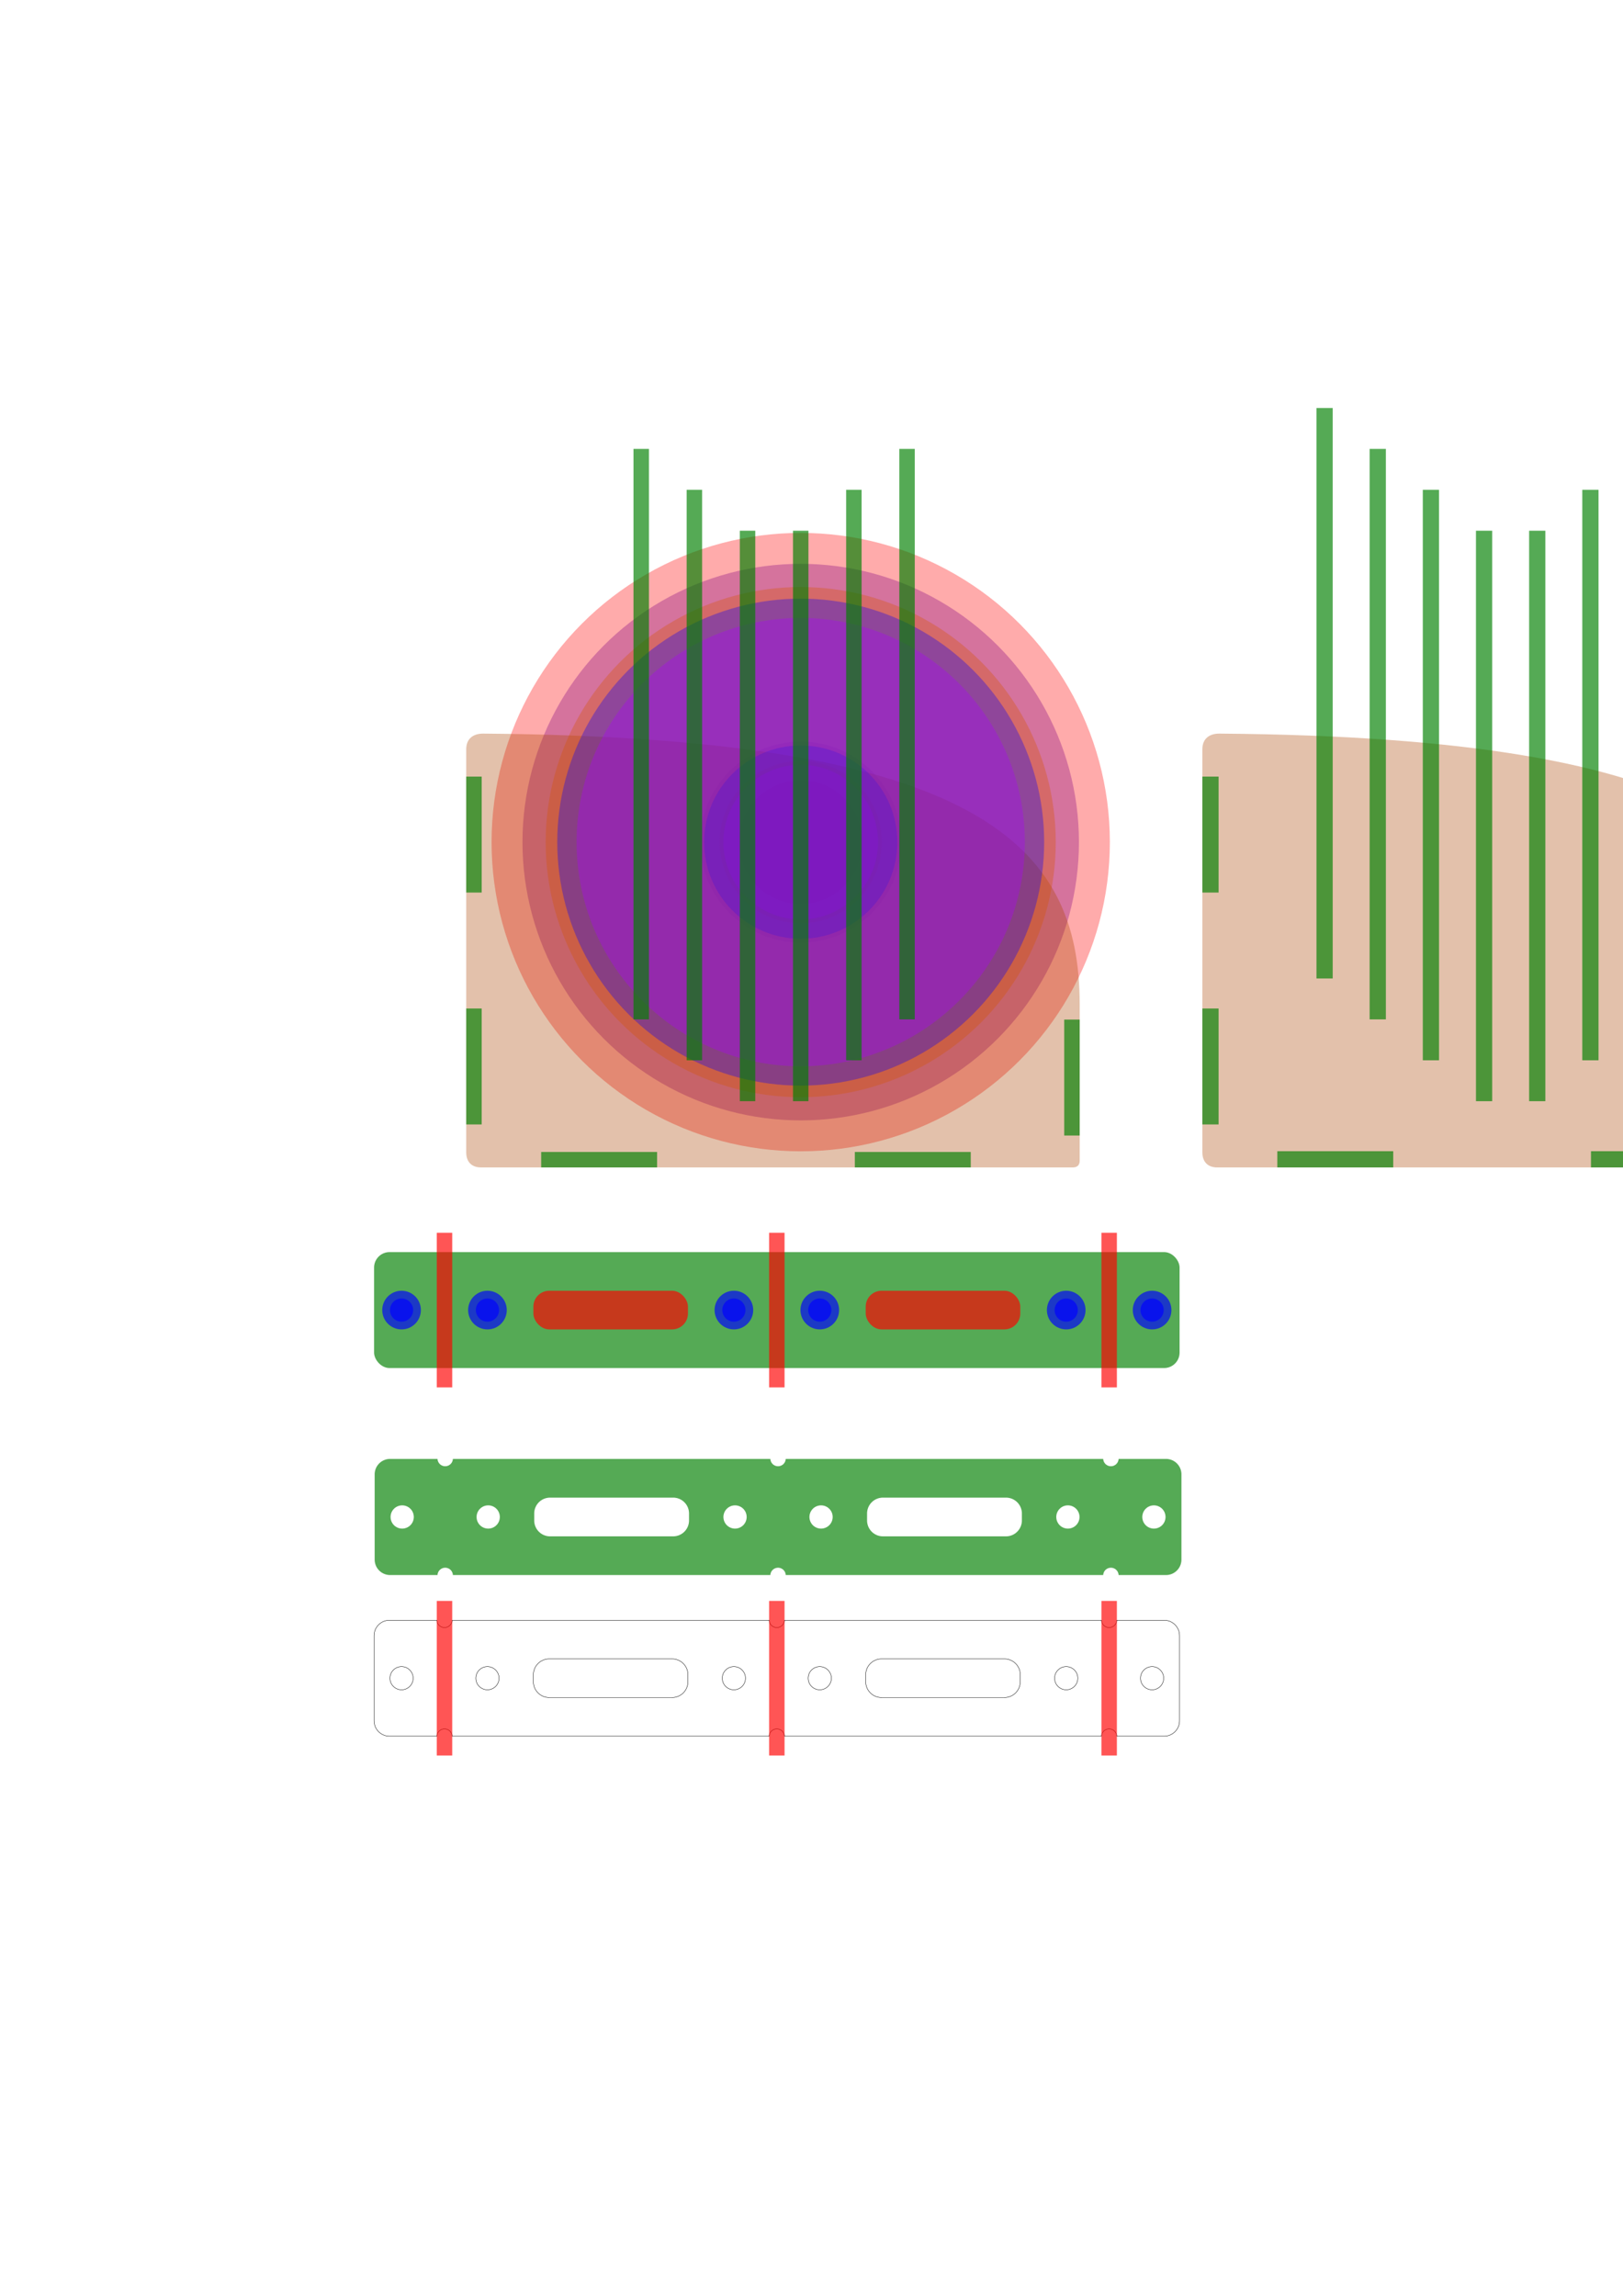 <?xml version="1.0" encoding="UTF-8" standalone="no"?>
<!-- Created with Inkscape (http://www.inkscape.org/) -->

<svg
   xmlns:dc="http://purl.org/dc/elements/1.1/"
   xmlns:cc="http://creativecommons.org/ns#"
   xmlns:rdf="http://www.w3.org/1999/02/22-rdf-syntax-ns#"
   xmlns:svg="http://www.w3.org/2000/svg"
   xmlns="http://www.w3.org/2000/svg"
   xmlns:sodipodi="http://sodipodi.sourceforge.net/DTD/sodipodi-0.dtd"
   xmlns:inkscape="http://www.inkscape.org/namespaces/inkscape"
   width="210mm"
   height="297mm"
   viewBox="0 0 210 297"
   version="1.1"
   id="svg8"
   inkscape:version="0.92.1 r15371"
   sodipodi:docname="shapes.svg">
  <defs
     id="defs2" />
  <sodipodi:namedview
     id="base"
     pagecolor="#ffffff"
     bordercolor="#666666"
     borderopacity="1.0"
     inkscape:pageopacity="0.0"
     inkscape:pageshadow="2"
     inkscape:zoom="2.8"
     inkscape:cx="388.36029"
     inkscape:cy="289.22952"
     inkscape:document-units="mm"
     inkscape:current-layer="layer1"
     showgrid="false"
     inkscape:window-width="1881"
     inkscape:window-height="1056"
     inkscape:window-x="39"
     inkscape:window-y="24"
     inkscape:window-maximized="1"
     inkscape:measure-start="364.643,301.518"
     inkscape:measure-end="376.205,301.518"
     inkscape:snap-intersection-paths="true"
     inkscape:snap-bbox="true"
     inkscape:bbox-paths="true"
     inkscape:bbox-nodes="true"
     inkscape:snap-bbox-edge-midpoints="true"
     inkscape:snap-global="false" />
  <g
     inkscape:label="Layer 1"
     inkscape:groupmode="layer"
     id="layer1">
    <rect
       style="opacity:1;fill:#008000;fill-opacity:0.667;stroke:none;stroke-width:0.656;stroke-linecap:round;stroke-linejoin:round;stroke-miterlimit:4;stroke-dasharray:none;stroke-dashoffset:0;stroke-opacity:1"
       id="rect4504"
       width="104.224"
       height="15"
       x="48.402"
       y="161.979"
       rx="2"
       ry="2" />
    <g
       id="g4565"
       transform="translate(4.5910449e-5,89.958)">
      <g
         transform="translate(62.342,5.186)"
         id="g4551">
        <circle
           style="opacity:1;fill:#0000ff;fill-opacity:0.667;stroke:none;stroke-width:0.656;stroke-linecap:round;stroke-linejoin:round;stroke-miterlimit:4;stroke-dasharray:none;stroke-dashoffset:0;stroke-opacity:1"
           id="circle4547"
           cx="43.729"
           cy="74.334"
           r="1.5" />
        <circle
           cy="74.334"
           cx="43.729"
           id="circle4549"
           style="opacity:1;fill:#0000ff;fill-opacity:0.667;stroke:none;stroke-width:0.656;stroke-linecap:round;stroke-linejoin:round;stroke-miterlimit:4;stroke-dasharray:none;stroke-dashoffset:0;stroke-opacity:1"
           r="2.5" />
      </g>
      <g
         id="g4557"
         transform="translate(51.229,5.186)">
        <circle
           r="1.5"
           cy="74.334"
           cx="43.729"
           id="circle4553"
           style="opacity:1;fill:#0000ff;fill-opacity:0.667;stroke:none;stroke-width:0.656;stroke-linecap:round;stroke-linejoin:round;stroke-miterlimit:4;stroke-dasharray:none;stroke-dashoffset:0;stroke-opacity:1" />
        <circle
           r="2.5"
           style="opacity:1;fill:#0000ff;fill-opacity:0.667;stroke:none;stroke-width:0.656;stroke-linecap:round;stroke-linejoin:round;stroke-miterlimit:4;stroke-dasharray:none;stroke-dashoffset:0;stroke-opacity:1"
           id="circle4555"
           cx="43.729"
           cy="74.334" />
      </g>
    </g>
    <g
       id="g4728"
       transform="translate(95.342,64.859)"
       style="opacity:0.493">
      <circle
         r="40"
         style="opacity:1;fill:#ff0000;fill-opacity:0.667;stroke:none;stroke-width:0.656;stroke-linecap:round;stroke-linejoin:round;stroke-miterlimit:4;stroke-dasharray:none;stroke-dashoffset:0;stroke-opacity:1"
         id="circle4704"
         cx="8.262"
         cy="44.082" />
      <circle
         r="8"
         cy="44.082"
         cx="8.262"
         id="circle4706"
         style="opacity:1;fill:#ff0000;fill-opacity:0.667;stroke:none;stroke-width:0.656;stroke-linecap:round;stroke-linejoin:round;stroke-miterlimit:4;stroke-dasharray:none;stroke-dashoffset:0;stroke-opacity:1" />
    </g>
    <g
       id="g4760"
       style="opacity:0.493"
       transform="translate(25.258,224.901)">
      <circle
         r="36"
         cy="-115.96"
         cx="78.346"
         id="circle4750"
         style="opacity:1;fill:#800080;fill-opacity:0.667;stroke:none;stroke-width:0.656;stroke-linecap:round;stroke-linejoin:round;stroke-miterlimit:4;stroke-dasharray:none;stroke-dashoffset:0;stroke-opacity:1" />
      <circle
         r="13"
         style="opacity:1;fill:#800080;fill-opacity:0.667;stroke:none;stroke-width:0.656;stroke-linecap:round;stroke-linejoin:round;stroke-miterlimit:4;stroke-dasharray:none;stroke-dashoffset:0;stroke-opacity:1"
         id="circle4752"
         cx="78.346"
         cy="-115.96" />
    </g>
    <path
       style="opacity:0.493;fill:#aa4400;fill-opacity:0.667;stroke:none;stroke-width:0.656;stroke-linecap:round;stroke-linejoin:round;stroke-miterlimit:4;stroke-dasharray:none;stroke-dashoffset:0;stroke-opacity:1"
       d="m 62.508,94.904 c 64.454,0.49 77.193,14.541 77.193,35.03 v 20.222 c 0,0.55 -0.292,0.869 -0.888,0.869 H 62.307 c -1.274,0.028 -1.982,-0.723 -1.982,-1.936 V 96.922 c 0,-1.358 0.899,-2.018 2.182,-2.018 z"
       id="rect4580"
       inkscape:connector-curvature="0"
       sodipodi:nodetypes="cccccccc" />
    <rect
       style="opacity:1;fill:#008000;fill-opacity:0.667;stroke:none;stroke-width:0.656;stroke-linecap:round;stroke-linejoin:round;stroke-miterlimit:4;stroke-dasharray:none;stroke-dashoffset:0;stroke-opacity:1"
       id="rect4597"
       width="2"
       height="15"
       x="-62.325"
       y="-115.465"
       transform="scale(-1)" />
    <rect
       transform="scale(-1)"
       y="-145.465"
       x="-62.325"
       height="15"
       width="2"
       id="rect4607"
       style="opacity:1;fill:#008000;fill-opacity:0.667;stroke:none;stroke-width:0.656;stroke-linecap:round;stroke-linejoin:round;stroke-miterlimit:4;stroke-dasharray:none;stroke-dashoffset:0;stroke-opacity:1" />
    <rect
       transform="rotate(-90)"
       y="110.606"
       x="-151.026"
       height="15"
       width="2"
       id="rect4624"
       style="opacity:1;fill:#008000;fill-opacity:0.667;stroke:none;stroke-width:0.656;stroke-linecap:round;stroke-linejoin:round;stroke-miterlimit:4;stroke-dasharray:none;stroke-dashoffset:0;stroke-opacity:1" />
    <rect
       style="opacity:1;fill:#008000;fill-opacity:0.667;stroke:none;stroke-width:0.656;stroke-linecap:round;stroke-linejoin:round;stroke-miterlimit:4;stroke-dasharray:none;stroke-dashoffset:0;stroke-opacity:1"
       id="rect4626"
       width="2"
       height="15"
       x="-151.026"
       y="70.022"
       transform="rotate(-90)" />
    <rect
       y="-146.9"
       x="-139.7"
       height="15"
       width="2"
       id="rect4646"
       style="opacity:1;fill:#008000;fill-opacity:0.667;stroke:none;stroke-width:0.656;stroke-linecap:round;stroke-linejoin:round;stroke-miterlimit:4;stroke-dasharray:none;stroke-dashoffset:0;stroke-opacity:1"
       transform="scale(-1)" />
    <g
       id="g4736"
       style="opacity:0.493"
       transform="translate(102.342,147.818)">
      <circle
         r="33"
         cy="-38.876"
         cx="1.262"
         id="circle4710"
         style="opacity:1;fill:#d45500;fill-opacity:0.667;stroke:none;stroke-width:0.656;stroke-linecap:round;stroke-linejoin:round;stroke-miterlimit:4;stroke-dasharray:none;stroke-dashoffset:0;stroke-opacity:1" />
      <circle
         r="10.5"
         style="opacity:1;fill:#d45500;fill-opacity:0.667;stroke:none;stroke-width:0.656;stroke-linecap:round;stroke-linejoin:round;stroke-miterlimit:4;stroke-dasharray:none;stroke-dashoffset:0;stroke-opacity:1"
         id="circle4712"
         cx="1.262"
         cy="-38.876" />
    </g>
    <g
       id="g4748"
       style="opacity:0.493"
       transform="translate(32.258,143.818)">
      <circle
         r="29"
         style="opacity:1;fill:#ff00ff;fill-opacity:0.667;stroke:none;stroke-width:0.656;stroke-linecap:round;stroke-linejoin:round;stroke-miterlimit:4;stroke-dasharray:none;stroke-dashoffset:0;stroke-opacity:1"
         id="circle4730"
         cx="71.346"
         cy="-34.876" />
      <circle
         r="10"
         cy="-34.876"
         cx="71.346"
         id="circle4732"
         style="opacity:1;fill:#ff00ff;fill-opacity:0.667;stroke:none;stroke-width:0.656;stroke-linecap:round;stroke-linejoin:round;stroke-miterlimit:4;stroke-dasharray:none;stroke-dashoffset:0;stroke-opacity:1" />
    </g>
    <g
       id="g4744"
       style="opacity:0.493"
       transform="translate(-44.325,146.318)">
      <circle
         cy="-37.376"
         cx="147.929"
         id="circle4738"
         style="opacity:1;fill:#0000ff;fill-opacity:0.667;stroke:none;stroke-width:0.656;stroke-linecap:round;stroke-linejoin:round;stroke-miterlimit:4;stroke-dasharray:none;stroke-dashoffset:0;stroke-opacity:1"
         r="31.5" />
      <circle
         style="opacity:1;fill:#0000ff;fill-opacity:0.667;stroke:none;stroke-width:0.656;stroke-linecap:round;stroke-linejoin:round;stroke-miterlimit:4;stroke-dasharray:none;stroke-dashoffset:0;stroke-opacity:1"
         id="circle4740"
         cx="147.929"
         cy="-37.376"
         r="12.5" />
    </g>
    <rect
       transform="scale(-1)"
       style="opacity:1;fill:#008000;fill-opacity:0.667;stroke:none;stroke-width:0.656;stroke-linecap:round;stroke-linejoin:round;stroke-miterlimit:4;stroke-dasharray:none;stroke-dashoffset:0;stroke-opacity:1"
       id="rect4678"
       width="2"
       height="73.799"
       x="-104.604"
       y="-142.456" />
    <rect
       y="-137.164"
       x="-111.483"
       height="73.799"
       width="2"
       id="rect4782"
       style="opacity:1;fill:#008000;fill-opacity:0.667;stroke:none;stroke-width:0.656;stroke-linecap:round;stroke-linejoin:round;stroke-miterlimit:4;stroke-dasharray:none;stroke-dashoffset:0;stroke-opacity:1"
       transform="scale(-1)" />
    <rect
       transform="scale(-1)"
       style="opacity:1;fill:#008000;fill-opacity:0.667;stroke:none;stroke-width:0.656;stroke-linecap:round;stroke-linejoin:round;stroke-miterlimit:4;stroke-dasharray:none;stroke-dashoffset:0;stroke-opacity:1"
       id="rect4784"
       width="2"
       height="73.799"
       x="-118.362"
       y="-131.872" />
    <rect
       y="-142.456"
       x="-97.725"
       height="73.799"
       width="2"
       id="rect4786"
       style="opacity:1;fill:#008000;fill-opacity:0.667;stroke:none;stroke-width:0.656;stroke-linecap:round;stroke-linejoin:round;stroke-miterlimit:4;stroke-dasharray:none;stroke-dashoffset:0;stroke-opacity:1"
       transform="scale(-1)" />
    <rect
       transform="scale(-1)"
       style="opacity:1;fill:#008000;fill-opacity:0.667;stroke:none;stroke-width:0.656;stroke-linecap:round;stroke-linejoin:round;stroke-miterlimit:4;stroke-dasharray:none;stroke-dashoffset:0;stroke-opacity:1"
       id="rect4788"
       width="2"
       height="73.799"
       x="-90.846"
       y="-137.164" />
    <rect
       y="-131.872"
       x="-83.967"
       height="73.799"
       width="2"
       id="rect4790"
       style="opacity:1;fill:#008000;fill-opacity:0.667;stroke:none;stroke-width:0.656;stroke-linecap:round;stroke-linejoin:round;stroke-miterlimit:4;stroke-dasharray:none;stroke-dashoffset:0;stroke-opacity:1"
       transform="scale(-1)" />
    <rect
       style="opacity:1;fill:#ff0000;fill-opacity:0.667;stroke:none;stroke-width:0.656;stroke-linecap:round;stroke-linejoin:round;stroke-miterlimit:4;stroke-dasharray:none;stroke-dashoffset:0;stroke-opacity:1"
       id="rect4569"
       width="20"
       height="5"
       x="69.014"
       y="166.979"
       rx="2.055"
       ry="2.055" />
    <rect
       ry="2.055"
       rx="2.055"
       y="166.979"
       x="112.014"
       height="5"
       width="20"
       id="rect4573"
       style="opacity:1;fill:#ff0000;fill-opacity:0.667;stroke:none;stroke-width:0.656;stroke-linecap:round;stroke-linejoin:round;stroke-miterlimit:4;stroke-dasharray:none;stroke-dashoffset:0;stroke-opacity:1" />
    <rect
       y="159.479"
       x="99.514"
       height="20"
       width="2"
       id="rect4514"
       style="opacity:1;fill:#ff0000;fill-opacity:0.667;stroke:none;stroke-width:0.656;stroke-linecap:round;stroke-linejoin:round;stroke-miterlimit:4;stroke-dasharray:none;stroke-dashoffset:0;stroke-opacity:1" />
    <rect
       style="opacity:1;fill:#ff0000;fill-opacity:0.667;stroke:none;stroke-width:0.656;stroke-linecap:round;stroke-linejoin:round;stroke-miterlimit:4;stroke-dasharray:none;stroke-dashoffset:0;stroke-opacity:1"
       id="rect4518"
       width="2"
       height="20"
       x="56.514"
       y="159.479" />
    <rect
       y="159.479"
       x="142.514"
       height="20"
       width="2"
       id="rect4792"
       style="opacity:1;fill:#ff0000;fill-opacity:0.667;stroke:none;stroke-width:0.656;stroke-linecap:round;stroke-linejoin:round;stroke-miterlimit:4;stroke-dasharray:none;stroke-dashoffset:0;stroke-opacity:1" />
    <path
       sodipodi:nodetypes="cccccccc"
       inkscape:connector-curvature="0"
       id="path4829"
       d="m 157.758,94.904 c 64.454,0.49 77.193,14.541 77.193,35.03 v 20.222 c 0,0.55 -0.292,0.869 -0.888,0.869 h -76.505 c -1.274,0.028 -1.982,-0.723 -1.982,-1.936 V 96.922 c 0,-1.358 0.899,-2.018 2.182,-2.018 z"
       style="opacity:0.493;fill:#aa4400;fill-opacity:0.667;stroke:none;stroke-width:0.656;stroke-linecap:round;stroke-linejoin:round;stroke-miterlimit:4;stroke-dasharray:none;stroke-dashoffset:0;stroke-opacity:1" />
    <rect
       transform="scale(-1)"
       y="-115.465"
       x="-157.675"
       height="15"
       width="2.1"
       id="rect4831"
       style="opacity:1;fill:#008000;fill-opacity:0.667;stroke:none;stroke-width:0.656;stroke-linecap:round;stroke-linejoin:round;stroke-miterlimit:4;stroke-dasharray:none;stroke-dashoffset:0;stroke-opacity:1" />
    <rect
       style="opacity:1;fill:#008000;fill-opacity:0.667;stroke:none;stroke-width:0.656;stroke-linecap:round;stroke-linejoin:round;stroke-miterlimit:4;stroke-dasharray:none;stroke-dashoffset:0;stroke-opacity:1"
       id="rect4833"
       width="2.1"
       height="15"
       x="-157.675"
       y="-145.465"
       transform="scale(-1)" />
    <rect
       style="opacity:1;fill:#008000;fill-opacity:0.667;stroke:none;stroke-width:0.656;stroke-linecap:round;stroke-linejoin:round;stroke-miterlimit:4;stroke-dasharray:none;stroke-dashoffset:0;stroke-opacity:1"
       id="rect4835"
       width="2.1"
       height="15"
       x="-151.026"
       y="205.856"
       transform="rotate(-90)" />
    <rect
       transform="rotate(-90)"
       y="165.272"
       x="-151.026"
       height="15"
       width="2.1"
       id="rect4837"
       style="opacity:1;fill:#008000;fill-opacity:0.667;stroke:none;stroke-width:0.656;stroke-linecap:round;stroke-linejoin:round;stroke-miterlimit:4;stroke-dasharray:none;stroke-dashoffset:0;stroke-opacity:1" />
    <rect
       transform="scale(-1)"
       style="opacity:1;fill:#008000;fill-opacity:0.667;stroke:none;stroke-width:0.656;stroke-linecap:round;stroke-linejoin:round;stroke-miterlimit:4;stroke-dasharray:none;stroke-dashoffset:0;stroke-opacity:1"
       id="rect4839"
       width="2.1"
       height="15"
       x="-235.05"
       y="-146.9" />
    <rect
       y="-142.456"
       x="-199.954"
       height="73.799"
       width="2.1"
       id="rect4859"
       style="opacity:1;fill:#008000;fill-opacity:0.667;stroke:none;stroke-width:0.656;stroke-linecap:round;stroke-linejoin:round;stroke-miterlimit:4;stroke-dasharray:none;stroke-dashoffset:0;stroke-opacity:1"
       transform="scale(-1)" />
    <rect
       transform="scale(-1)"
       style="opacity:1;fill:#008000;fill-opacity:0.667;stroke:none;stroke-width:0.656;stroke-linecap:round;stroke-linejoin:round;stroke-miterlimit:4;stroke-dasharray:none;stroke-dashoffset:0;stroke-opacity:1"
       id="rect4861"
       width="2.1"
       height="73.799"
       x="-206.833"
       y="-137.164" />
    <rect
       y="-131.872"
       x="-213.713"
       height="73.799"
       width="2.1"
       id="rect4863"
       style="opacity:1;fill:#008000;fill-opacity:0.667;stroke:none;stroke-width:0.656;stroke-linecap:round;stroke-linejoin:round;stroke-miterlimit:4;stroke-dasharray:none;stroke-dashoffset:0;stroke-opacity:1"
       transform="scale(-1)" />
    <rect
       transform="scale(-1)"
       style="opacity:1;fill:#008000;fill-opacity:0.667;stroke:none;stroke-width:0.656;stroke-linecap:round;stroke-linejoin:round;stroke-miterlimit:4;stroke-dasharray:none;stroke-dashoffset:0;stroke-opacity:1"
       id="rect4865"
       width="2.1"
       height="73.799"
       x="-193.075"
       y="-142.456" />
    <rect
       y="-137.164"
       x="-186.196"
       height="73.799"
       width="2.1"
       id="rect4867"
       style="opacity:1;fill:#008000;fill-opacity:0.667;stroke:none;stroke-width:0.656;stroke-linecap:round;stroke-linejoin:round;stroke-miterlimit:4;stroke-dasharray:none;stroke-dashoffset:0;stroke-opacity:1"
       transform="scale(-1)" />
    <rect
       transform="scale(-1)"
       style="opacity:1;fill:#008000;fill-opacity:0.667;stroke:none;stroke-width:0.656;stroke-linecap:round;stroke-linejoin:round;stroke-miterlimit:4;stroke-dasharray:none;stroke-dashoffset:0;stroke-opacity:1"
       id="rect4869"
       width="2.1"
       height="73.799"
       x="-179.317"
       y="-131.872" />
    <rect
       y="-126.581"
       x="-172.438"
       height="73.799"
       width="2.1"
       id="rect4871"
       style="opacity:1;fill:#008000;fill-opacity:0.667;stroke:none;stroke-width:0.656;stroke-linecap:round;stroke-linejoin:round;stroke-miterlimit:4;stroke-dasharray:none;stroke-dashoffset:0;stroke-opacity:1"
       transform="scale(-1)" />
    <rect
       transform="scale(-1)"
       style="opacity:1;fill:#008000;fill-opacity:0.667;stroke:none;stroke-width:0.656;stroke-linecap:round;stroke-linejoin:round;stroke-miterlimit:4;stroke-dasharray:none;stroke-dashoffset:0;stroke-opacity:1"
       id="rect4873"
       width="2.1"
       height="73.799"
       x="-220.592"
       y="-126.581" />
    <path
       style="opacity:0.493;fill:#aa4400;fill-opacity:0.667;stroke:none;stroke-width:0.656;stroke-linecap:round;stroke-linejoin:round;stroke-miterlimit:4;stroke-dasharray:none;stroke-dashoffset:0;stroke-opacity:1"
       d="m 242.424,94.904 c 64.454,0.49 77.193,14.541 77.193,35.03 v 20.222 c 0,0.55 -0.292,0.869 -0.888,0.869 h -76.505 c -1.274,0.028 -1.982,-0.723 -1.982,-1.936 V 96.922 c 0,-1.358 0.899,-2.018 2.182,-2.018 z"
       id="path4875"
       inkscape:connector-curvature="0"
       sodipodi:nodetypes="cccccccc" />
    <rect
       style="opacity:1;fill:#008000;fill-opacity:0.667;stroke:none;stroke-width:0.656;stroke-linecap:round;stroke-linejoin:round;stroke-miterlimit:4;stroke-dasharray:none;stroke-dashoffset:0;stroke-opacity:1"
       id="rect4877"
       width="4.338"
       height="15.3"
       x="-242.442"
       y="-115.465"
       transform="scale(-1)"
       ry="0.3"
       rx="0.3" />
    <rect
       transform="scale(-1)"
       y="-145.465"
       x="-242.442"
       height="15.3"
       width="4.338"
       id="rect4879"
       style="opacity:1;fill:#008000;fill-opacity:0.667;stroke:none;stroke-width:0.656;stroke-linecap:round;stroke-linejoin:round;stroke-miterlimit:4;stroke-dasharray:none;stroke-dashoffset:0;stroke-opacity:1"
       ry="0.3"
       rx="0.3" />
    <rect
       transform="rotate(-90)"
       y="290.522"
       x="-153.699"
       height="15.3"
       width="4.873"
       id="rect4881"
       style="opacity:1;fill:#008000;fill-opacity:0.667;stroke:none;stroke-width:0.656;stroke-linecap:round;stroke-linejoin:round;stroke-miterlimit:4;stroke-dasharray:none;stroke-dashoffset:0;stroke-opacity:1"
       ry="0.3"
       rx="0.3" />
    <rect
       style="opacity:1;fill:#008000;fill-opacity:0.667;stroke:none;stroke-width:0.656;stroke-linecap:round;stroke-linejoin:round;stroke-miterlimit:4;stroke-dasharray:none;stroke-dashoffset:0;stroke-opacity:1"
       id="rect4883"
       width="4.873"
       height="15.3"
       x="-153.699"
       y="249.939"
       transform="rotate(-90)"
       ry="0.3"
       rx="0.3" />
    <rect
       y="-146.9"
       x="-321.889"
       height="15.3"
       width="4.472"
       id="rect4885"
       style="opacity:1;fill:#008000;fill-opacity:0.667;stroke:none;stroke-width:0.656;stroke-linecap:round;stroke-linejoin:round;stroke-miterlimit:4;stroke-dasharray:none;stroke-dashoffset:0;stroke-opacity:1"
       transform="scale(-1)"
       ry="0.3"
       rx="0.3" />
    <rect
       transform="scale(-1)"
       style="opacity:1;fill:#008000;fill-opacity:0.667;stroke:none;stroke-width:0.656;stroke-linecap:round;stroke-linejoin:round;stroke-miterlimit:4;stroke-dasharray:none;stroke-dashoffset:0;stroke-opacity:1"
       id="rect4887"
       width="2.2"
       height="73.799"
       x="-284.654"
       y="-142.456"
       rx="1"
       ry="1" />
    <rect
       y="-137.164"
       x="-291.533"
       height="73.799"
       width="2.2"
       id="rect4889"
       style="opacity:1;fill:#008000;fill-opacity:0.667;stroke:none;stroke-width:0.656;stroke-linecap:round;stroke-linejoin:round;stroke-miterlimit:4;stroke-dasharray:none;stroke-dashoffset:0;stroke-opacity:1"
       transform="scale(-1)"
       ry="1"
       rx="1" />
    <rect
       transform="scale(-1)"
       style="opacity:1;fill:#008000;fill-opacity:0.667;stroke:none;stroke-width:0.656;stroke-linecap:round;stroke-linejoin:round;stroke-miterlimit:4;stroke-dasharray:none;stroke-dashoffset:0;stroke-opacity:1"
       id="rect4891"
       width="2.2"
       height="73.799"
       x="-298.413"
       y="-131.872"
       ry="1"
       rx="1" />
    <rect
       y="-142.456"
       x="-277.775"
       height="73.799"
       width="2.2"
       id="rect4893"
       style="opacity:1;fill:#008000;fill-opacity:0.667;stroke:none;stroke-width:0.656;stroke-linecap:round;stroke-linejoin:round;stroke-miterlimit:4;stroke-dasharray:none;stroke-dashoffset:0;stroke-opacity:1"
       transform="scale(-1)"
       ry="1"
       rx="1" />
    <rect
       transform="scale(-1)"
       style="opacity:1;fill:#008000;fill-opacity:0.667;stroke:none;stroke-width:0.656;stroke-linecap:round;stroke-linejoin:round;stroke-miterlimit:4;stroke-dasharray:none;stroke-dashoffset:0;stroke-opacity:1"
       id="rect4895"
       width="2.2"
       height="73.799"
       x="-270.896"
       y="-137.164"
       ry="1"
       rx="1" />
    <rect
       y="-131.872"
       x="-264.017"
       height="73.799"
       width="2.2"
       id="rect4897"
       style="opacity:1;fill:#008000;fill-opacity:0.667;stroke:none;stroke-width:0.656;stroke-linecap:round;stroke-linejoin:round;stroke-miterlimit:4;stroke-dasharray:none;stroke-dashoffset:0;stroke-opacity:1"
       transform="scale(-1)"
       ry="1"
       rx="1" />
    <rect
       transform="scale(-1)"
       style="opacity:1;fill:#008000;fill-opacity:0.667;stroke:none;stroke-width:0.656;stroke-linecap:round;stroke-linejoin:round;stroke-miterlimit:4;stroke-dasharray:none;stroke-dashoffset:0;stroke-opacity:1"
       id="rect4899"
       width="2.2"
       height="73.799"
       x="-257.138"
       y="-126.581"
       ry="1"
       rx="1" />
    <rect
       y="-126.581"
       x="-305.292"
       height="73.799"
       width="2.2"
       id="rect4901"
       style="opacity:1;fill:#008000;fill-opacity:0.667;stroke:none;stroke-width:0.656;stroke-linecap:round;stroke-linejoin:round;stroke-miterlimit:4;stroke-dasharray:none;stroke-dashoffset:0;stroke-opacity:1"
       transform="scale(-1)"
       ry="1"
       rx="1" />
    <path
       style="opacity:0.493;fill:#aa4400;fill-opacity:0.667;stroke:none;stroke-width:2.48;stroke-linecap:round;stroke-linejoin:round;stroke-miterlimit:4;stroke-dasharray:none;stroke-dashoffset:0;stroke-opacity:1"
       d="M 1256.25 358.693 C 1251.4 358.693 1248 361.187 1248 366.32 L 1248 378.578 L 1255.182 378.578 C 1255.81 378.578 1256.314 379.083 1256.314 379.711 L 1256.314 435.271 C 1256.314 435.9 1255.81 436.404 1255.182 436.404 L 1248 436.404 L 1248 491.963 L 1255.182 491.963 C 1255.81 491.963 1256.314 492.469 1256.314 493.098 L 1256.314 548.656 C 1256.314 549.284 1255.81 549.791 1255.182 549.791 L 1248 549.791 L 1248 563.488 C 1248 568.073 1250.678 570.909 1255.492 570.805 L 1284.65 570.805 L 1284.65 563.627 C 1284.65 562.999 1285.157 562.494 1285.785 562.494 L 1341.344 562.494 C 1341.972 562.494 1342.478 562.999 1342.478 563.627 L 1342.478 570.805 L 1438.037 570.805 L 1438.037 563.627 C 1438.037 562.999 1438.542 562.494 1439.17 562.494 L 1494.728 562.494 C 1495.357 562.494 1495.863 562.999 1495.863 563.627 L 1495.863 570.805 L 1544.643 570.805 C 1546.896 570.805 1548.002 569.598 1548.002 567.52 L 1548.002 555.211 L 1540.818 555.211 C 1540.19 555.211 1539.686 554.706 1539.686 554.078 L 1539.686 498.518 C 1539.686 497.889 1540.19 497.385 1540.818 497.385 L 1548.002 497.385 L 1548.002 491.092 C 1548.002 452.49 1536.03 419.936 1493.857 396.762 L 1493.857 474.635 C 1493.857 476.729 1492.172 478.414 1490.078 478.414 L 1489.322 478.414 C 1487.228 478.414 1485.543 476.729 1485.543 474.635 L 1485.543 392.504 C 1480.101 389.905 1474.206 387.446 1467.857 385.121 L 1467.857 494.635 C 1467.857 496.729 1466.172 498.414 1464.078 498.414 L 1463.322 498.414 C 1461.228 498.414 1459.543 496.729 1459.543 494.635 L 1459.543 382.244 C 1453.982 380.427 1448.088 378.707 1441.857 377.086 L 1441.857 514.635 C 1441.857 516.729 1440.172 518.414 1438.078 518.414 L 1437.322 518.414 C 1435.228 518.414 1433.543 516.729 1433.543 514.635 L 1433.543 375.027 C 1427.914 373.705 1422.018 372.458 1415.857 371.287 L 1415.857 534.635 C 1415.857 536.729 1414.172 538.414 1412.078 538.414 L 1411.322 538.414 C 1409.228 538.414 1407.543 536.729 1407.543 534.635 L 1407.543 369.783 C 1401.86 368.804 1395.983 367.879 1389.857 367.023 L 1389.857 534.635 C 1389.857 536.729 1388.172 538.414 1386.078 538.414 L 1385.322 538.414 C 1383.228 538.414 1381.543 536.729 1381.543 534.635 L 1381.543 365.918 C 1375.84 365.197 1369.937 364.533 1363.857 363.916 L 1363.857 514.635 C 1363.857 516.729 1362.172 518.414 1360.078 518.414 L 1359.322 518.414 C 1357.228 518.414 1355.543 516.729 1355.543 514.635 L 1355.543 363.113 C 1349.811 362.591 1343.919 362.113 1337.857 361.68 L 1337.857 494.635 C 1337.857 496.729 1336.172 498.414 1334.078 498.414 L 1333.322 498.414 C 1331.228 498.414 1329.543 496.729 1329.543 494.635 L 1329.543 361.117 C 1323.799 360.755 1317.893 360.436 1311.857 360.152 L 1311.857 474.635 C 1311.857 476.729 1310.172 478.414 1308.078 478.414 L 1307.322 478.414 C 1305.228 478.414 1303.543 476.729 1303.543 474.635 L 1303.543 359.795 C 1288.652 359.196 1272.925 358.82 1256.25 358.693 z "
       transform="scale(0.265)"
       id="path4909" />
    <path
       id="path4953"
       d="m 422.341,94.904 c -1.283,0 -2.183,0.66 -2.183,2.018 v 3.243 h 1.9 c 0.166,0 0.3,0.134 0.3,0.3 v 14.7 c 0,0.166 -0.134,0.3 -0.3,0.3 h -1.9 v 14.7 h 1.9 c 0.166,0 0.3,0.134 0.3,0.3 v 14.7 c 0,0.166 -0.134,0.3 -0.3,0.3 h -1.9 v 3.624 c 0,1.213 0.709,1.963 1.982,1.936 h 7.715 v -1.899 c 0,-0.166 0.134,-0.3 0.3,-0.3 h 14.7 c 0.166,0 0.3,0.134 0.3,0.3 v 1.899 h 25.283 v -1.899 c 0,-0.166 0.134,-0.3 0.3,-0.3 h 14.7 c 0.166,0 0.3,0.134 0.3,0.3 v 1.899 h 12.906 c 0.596,0 0.889,-0.319 0.889,-0.869 v -3.257 h -1.901 c -0.166,0 -0.3,-0.134 -0.3,-0.3 v -14.7 c 0,-0.166 0.134,-0.3 0.3,-0.3 h 1.901 v -1.665 c 0,-10.213 -3.168,-18.827 -14.326,-24.958 v 20.604 c 0,0.554 -0.446,1 -1,1 h -0.2 c -0.554,0 -1,-0.446 -1,-1 v -21.73 c -1.44,-0.688 -3,-1.338 -4.679,-1.953 v 28.975 c 0,0.554 -0.446,1 -1,1 h -0.2 c -0.554,0 -1,-0.446 -1,-1 v -29.737 c -1.471,-0.481 -3.031,-0.936 -4.679,-1.365 v 36.393 c 0,0.554 -0.446,1 -1,1 h -0.2 c -0.554,0 -1,-0.446 -1,-1 V 99.226 c -1.489,-0.35 -3.049,-0.68 -4.679,-0.99 v 43.219 c 0,0.554 -0.446,1 -1,1 h -0.2 c -0.554,0 -1,-0.446 -1,-1 V 97.838 c -1.504,-0.259 -3.059,-0.504 -4.679,-0.73 v 44.347 c 0,0.554 -0.446,1 -1,1 h -0.2 c -0.554,0 -1,-0.446 -1,-1 V 96.816 c -1.509,-0.191 -3.071,-0.366 -4.679,-0.53 v 39.878 c 0,0.554 -0.446,1 -1,1 h -0.2 c -0.554,0 -1,-0.446 -1,-1 V 96.074 c -1.517,-0.138 -3.076,-0.265 -4.679,-0.379 v 35.178 c 0,0.554 -0.446,1 -1,1 h -0.2 c -0.554,0 -1,-0.446 -1,-1 V 95.546 c -1.52,-0.096 -3.082,-0.18 -4.679,-0.255 v 30.29 c 0,0.554 -0.446,1 -1,1 h -0.2 c -0.554,0 -1,-0.446 -1,-1 V 95.196 c -3.94,-0.158 -8.101,-0.258 -12.513,-0.291 z"
       style="opacity:1;fill:none;fill-opacity:0.667;stroke:#000000;stroke-width:0.05;stroke-linecap:round;stroke-linejoin:round;stroke-miterlimit:4;stroke-dasharray:none;stroke-dashoffset:0;stroke-opacity:1"
       inkscape:connector-curvature="0" />
    <g
       transform="translate(19.342,95.145)"
       id="g4965">
      <circle
         style="opacity:1;fill:#0000ff;fill-opacity:0.667;stroke:none;stroke-width:0.656;stroke-linecap:round;stroke-linejoin:round;stroke-miterlimit:4;stroke-dasharray:none;stroke-dashoffset:0;stroke-opacity:1"
         id="circle4961"
         cx="43.729"
         cy="74.334"
         r="1.5" />
      <circle
         cy="74.334"
         cx="43.729"
         id="circle4963"
         style="opacity:1;fill:#0000ff;fill-opacity:0.667;stroke:none;stroke-width:0.656;stroke-linecap:round;stroke-linejoin:round;stroke-miterlimit:4;stroke-dasharray:none;stroke-dashoffset:0;stroke-opacity:1"
         r="2.5" />
    </g>
    <g
       id="g4971"
       transform="translate(8.229,95.145)">
      <circle
         r="1.5"
         cy="74.334"
         cx="43.729"
         id="circle4967"
         style="opacity:1;fill:#0000ff;fill-opacity:0.667;stroke:none;stroke-width:0.656;stroke-linecap:round;stroke-linejoin:round;stroke-miterlimit:4;stroke-dasharray:none;stroke-dashoffset:0;stroke-opacity:1" />
      <circle
         r="2.5"
         style="opacity:1;fill:#0000ff;fill-opacity:0.667;stroke:none;stroke-width:0.656;stroke-linecap:round;stroke-linejoin:round;stroke-miterlimit:4;stroke-dasharray:none;stroke-dashoffset:0;stroke-opacity:1"
         id="circle4969"
         cx="43.729"
         cy="74.334" />
    </g>
    <g
       id="g4979"
       transform="translate(105.342,95.145)">
      <circle
         r="1.5"
         cy="74.334"
         cx="43.729"
         id="circle4975"
         style="opacity:1;fill:#0000ff;fill-opacity:0.667;stroke:none;stroke-width:0.656;stroke-linecap:round;stroke-linejoin:round;stroke-miterlimit:4;stroke-dasharray:none;stroke-dashoffset:0;stroke-opacity:1" />
      <circle
         r="2.5"
         style="opacity:1;fill:#0000ff;fill-opacity:0.667;stroke:none;stroke-width:0.656;stroke-linecap:round;stroke-linejoin:round;stroke-miterlimit:4;stroke-dasharray:none;stroke-dashoffset:0;stroke-opacity:1"
         id="circle4977"
         cx="43.729"
         cy="74.334" />
    </g>
    <g
       transform="translate(94.229,95.145)"
       id="g4985">
      <circle
         style="opacity:1;fill:#0000ff;fill-opacity:0.667;stroke:none;stroke-width:0.656;stroke-linecap:round;stroke-linejoin:round;stroke-miterlimit:4;stroke-dasharray:none;stroke-dashoffset:0;stroke-opacity:1"
         id="circle4981"
         cx="43.729"
         cy="74.334"
         r="1.5" />
      <circle
         cy="74.334"
         cx="43.729"
         id="circle4983"
         style="opacity:1;fill:#0000ff;fill-opacity:0.667;stroke:none;stroke-width:0.656;stroke-linecap:round;stroke-linejoin:round;stroke-miterlimit:4;stroke-dasharray:none;stroke-dashoffset:0;stroke-opacity:1"
         r="2.5" />
    </g>
    <path
       style="opacity:1;fill:#008000;fill-opacity:0.667;stroke:none;stroke-width:2.48;stroke-linecap:round;stroke-linejoin:round;stroke-miterlimit:4;stroke-dasharray:none;stroke-dashoffset:0;stroke-opacity:1"
       d="M 190.496 712.205 C 186.308 712.205 182.938 715.576 182.938 719.764 L 182.938 761.338 C 182.938 765.526 186.308 768.896 190.496 768.896 L 213.617 768.896 C 213.728 766.904 215.353 765.326 217.375 765.326 C 219.397 765.326 221.022 766.904 221.133 768.896 L 376.137 768.896 C 376.248 766.904 377.873 765.326 379.895 765.326 C 381.916 765.326 383.541 766.904 383.652 768.896 L 538.656 768.896 C 538.767 766.904 540.393 765.326 542.414 765.326 C 544.436 765.326 546.063 766.904 546.174 768.896 L 569.295 768.896 C 573.483 768.896 576.854 765.526 576.854 761.338 L 576.854 719.764 C 576.854 715.576 573.483 712.205 569.295 712.205 L 546.174 712.205 C 546.063 714.198 544.436 715.775 542.414 715.775 C 540.393 715.775 538.767 714.198 538.656 712.205 L 383.652 712.205 C 383.541 714.198 381.916 715.775 379.895 715.775 C 377.873 715.775 376.248 714.198 376.137 712.205 L 221.133 712.205 C 221.022 714.198 219.397 715.775 217.375 715.775 C 215.353 715.775 213.728 714.198 213.617 712.205 L 190.496 712.205 z M 268.607 731.102 L 328.662 731.102 C 332.966 731.102 336.43 734.566 336.43 738.869 L 336.43 742.232 C 336.43 746.536 332.966 750 328.662 750 L 268.607 750 C 264.304 750 260.84 746.536 260.84 742.232 L 260.84 738.869 C 260.84 734.566 264.304 731.102 268.607 731.102 z M 431.127 731.102 L 491.182 731.102 C 495.485 731.102 498.951 734.566 498.951 738.869 L 498.951 742.232 C 498.951 746.536 495.485 750 491.182 750 L 431.127 750 C 426.824 750 423.359 746.536 423.359 742.232 L 423.359 738.869 C 423.359 734.566 426.824 731.102 431.127 731.102 z M 196.375 734.881 A 5.669 5.669 0 0 1 202.045 740.551 A 5.669 5.669 0 0 1 196.375 746.221 A 5.669 5.669 0 0 1 190.707 740.551 A 5.669 5.669 0 0 1 196.375 734.881 z M 238.375 734.881 A 5.669 5.669 0 0 1 244.045 740.551 A 5.669 5.669 0 0 1 238.375 746.221 A 5.669 5.669 0 0 1 232.707 740.551 A 5.669 5.669 0 0 1 238.375 734.881 z M 358.895 734.881 A 5.669 5.669 0 0 1 364.564 740.551 A 5.669 5.669 0 0 1 358.895 746.221 A 5.669 5.669 0 0 1 353.227 740.551 A 5.669 5.669 0 0 1 358.895 734.881 z M 400.895 734.881 A 5.669 5.669 0 0 1 406.564 740.551 A 5.669 5.669 0 0 1 400.895 746.221 A 5.669 5.669 0 0 1 395.227 740.551 A 5.669 5.669 0 0 1 400.895 734.881 z M 521.414 734.881 A 5.669 5.669 0 0 1 527.084 740.551 A 5.669 5.669 0 0 1 521.414 746.221 A 5.669 5.669 0 0 1 515.746 740.551 A 5.669 5.669 0 0 1 521.414 734.881 z M 563.414 734.881 A 5.669 5.669 0 0 1 569.084 740.551 A 5.669 5.669 0 0 1 563.414 746.221 A 5.669 5.669 0 0 1 557.746 740.551 A 5.669 5.669 0 0 1 563.414 734.881 z "
       transform="scale(0.265)"
       id="rect5006" />
    <path
       style="opacity:1;fill:none;fill-opacity:0.667;stroke:#000000;stroke-width:0.05;stroke-linecap:round;stroke-linejoin:round;stroke-miterlimit:4;stroke-dasharray:none;stroke-dashoffset:0;stroke-opacity:1"
       d="m 50.402,209.604 c -1.108,0 -2,0.892 -2,2 v 11 c 0,1.108 0.892,2 2,2 h 6.117 c 0.029,-0.527 0.459,-0.945 0.994,-0.945 0.535,0 0.965,0.417 0.994,0.945 h 41.011 c 0.029,-0.527 0.459,-0.945 0.994,-0.945 0.535,0 0.965,0.417 0.994,0.945 h 41.011 c 0.029,-0.527 0.459,-0.945 0.994,-0.945 0.535,0 0.965,0.417 0.995,0.945 h 6.117 c 1.108,0 2,-0.892 2,-2 v -11 c 0,-1.108 -0.892,-2 -2,-2 h -6.117 c -0.029,0.527 -0.46,0.945 -0.995,0.945 -0.535,0 -0.965,-0.417 -0.994,-0.945 h -41.011 c -0.029,0.527 -0.459,0.945 -0.994,0.945 -0.535,0 -0.965,-0.417 -0.994,-0.945 H 58.508 c -0.029,0.527 -0.459,0.945 -0.994,0.945 -0.535,0 -0.965,-0.417 -0.994,-0.945 z"
       id="path4718" />
    <path
       style="opacity:1;fill:none;fill-opacity:0.667;stroke:#000000;stroke-width:0.05;stroke-linecap:round;stroke-linejoin:round;stroke-miterlimit:4;stroke-dasharray:none;stroke-dashoffset:0;stroke-opacity:1"
       d="m 71.069,214.604 h 15.889 c 1.139,0 2.055,0.917 2.055,2.055 v 0.89 c 0,1.139 -0.917,2.055 -2.055,2.055 h -15.889 c -1.139,0 -2.055,-0.917 -2.055,-2.055 v -0.89 c 0,-1.139 0.917,-2.055 2.055,-2.055 z"
       id="path4716" />
    <path
       style="opacity:1;fill:none;fill-opacity:0.667;stroke:#000000;stroke-width:0.05;stroke-linecap:round;stroke-linejoin:round;stroke-miterlimit:4;stroke-dasharray:none;stroke-dashoffset:0;stroke-opacity:1"
       d="m 114.069,214.604 h 15.889 c 1.139,0 2.056,0.917 2.056,2.055 v 0.89 c 0,1.139 -0.917,2.055 -2.056,2.055 H 114.069 c -1.139,0 -2.055,-0.917 -2.055,-2.055 v -0.89 c 0,-1.139 0.917,-2.055 2.055,-2.055 z"
       id="path4714" />
    <g
       id="g4737"
       transform="translate(-1.2822558e-4)">
      <path
         id="path4712"
         d="m 51.958,215.604 a 1.5,1.5 0 0 1 1.5,1.5 1.5,1.5 0 0 1 -1.5,1.5 1.5,1.5 0 0 1 -1.5,-1.5 1.5,1.5 0 0 1 1.5,-1.5 z"
         style="opacity:1;fill:none;fill-opacity:0.667;stroke:#000000;stroke-width:0.05;stroke-linecap:round;stroke-linejoin:round;stroke-miterlimit:4;stroke-dasharray:none;stroke-dashoffset:0;stroke-opacity:1"
         inkscape:connector-curvature="0" />
      <path
         id="path4710"
         d="m 63.07,215.604 a 1.5,1.5 0 0 1 1.5,1.5 1.5,1.5 0 0 1 -1.5,1.5 1.5,1.5 0 0 1 -1.5,-1.5 1.5,1.5 0 0 1 1.5,-1.5 z"
         style="opacity:1;fill:none;fill-opacity:0.667;stroke:#000000;stroke-width:0.05;stroke-linecap:round;stroke-linejoin:round;stroke-miterlimit:4;stroke-dasharray:none;stroke-dashoffset:0;stroke-opacity:1"
         inkscape:connector-curvature="0" />
    </g>
    <g
       id="g4733"
       transform="translate(-7.2966795e-5)">
      <path
         id="path4708"
         d="m 94.958,215.604 a 1.5,1.5 0 0 1 1.5,1.5 1.5,1.5 0 0 1 -1.5,1.5 1.5,1.5 0 0 1 -1.5,-1.5 1.5,1.5 0 0 1 1.5,-1.5 z"
         style="opacity:1;fill:none;fill-opacity:0.667;stroke:#000000;stroke-width:0.05;stroke-linecap:round;stroke-linejoin:round;stroke-miterlimit:4;stroke-dasharray:none;stroke-dashoffset:0;stroke-opacity:1"
         inkscape:connector-curvature="0" />
      <path
         id="path4706"
         d="m 106.07,215.604 a 1.5,1.5 0 0 1 1.5,1.5 1.5,1.5 0 0 1 -1.5,1.5 1.5,1.5 0 0 1 -1.5,-1.5 1.5,1.5 0 0 1 1.5,-1.5 z"
         style="opacity:1;fill:none;fill-opacity:0.667;stroke:#000000;stroke-width:0.05;stroke-linecap:round;stroke-linejoin:round;stroke-miterlimit:4;stroke-dasharray:none;stroke-dashoffset:0;stroke-opacity:1"
         inkscape:connector-curvature="0" />
    </g>
    <g
       id="g4729"
       transform="translate(-2.8466795e-5)">
      <path
         id="path4704"
         d="m 137.957,215.604 a 1.5,1.5 0 0 1 1.5,1.5 1.5,1.5 0 0 1 -1.5,1.5 1.5,1.5 0 0 1 -1.5,-1.5 1.5,1.5 0 0 1 1.5,-1.5 z"
         style="opacity:1;fill:none;fill-opacity:0.667;stroke:#000000;stroke-width:0.05;stroke-linecap:round;stroke-linejoin:round;stroke-miterlimit:4;stroke-dasharray:none;stroke-dashoffset:0;stroke-opacity:1"
         inkscape:connector-curvature="0" />
      <path
         id="path5115"
         d="m 149.07,215.604 a 1.5,1.5 0 0 1 1.5,1.5 1.5,1.5 0 0 1 -1.5,1.5 1.5,1.5 0 0 1 -1.5,-1.5 1.5,1.5 0 0 1 1.5,-1.5 z"
         style="opacity:1;fill:none;fill-opacity:0.667;stroke:#000000;stroke-width:0.05;stroke-linecap:round;stroke-linejoin:round;stroke-miterlimit:4;stroke-dasharray:none;stroke-dashoffset:0;stroke-opacity:1"
         inkscape:connector-curvature="0" />
    </g>
    <path
       style="fill:none;stroke:#555555;stroke-width:0.05;stroke-opacity:1"
       d="m -3.145,319.468 c -1.283,0 -2.183,0.66 -2.183,2.018 v 3.243 h 1.9 c 0.166,0 0.3,0.134 0.3,0.3 v 14.7 c 0,0.166 -0.134,0.3 -0.3,0.3 h -1.9 v 14.7 h 1.9 c 0.166,0 0.3,0.134 0.3,0.3 v 14.7 c 0,0.166 -0.134,0.3 -0.3,0.3 h -1.9 v 3.624 c 0,1.213 0.709,1.963 1.982,1.936 h 7.715 v -1.899 c 0,-0.166 0.134,-0.3 0.3,-0.3 h 14.7 c 0.166,0 0.3,0.134 0.3,0.3 v 1.899 h 25.283 v -1.899 c 0,-0.166 0.134,-0.3 0.3,-0.3 h 14.7 c 0.166,0 0.3,0.134 0.3,0.3 v 1.899 h 12.906 c 0.596,0 0.889,-0.319 0.889,-0.869 v -3.257 h -1.901 c -0.166,0 -0.3,-0.134 -0.3,-0.3 v -14.7 c 0,-0.166 0.134,-0.3 0.3,-0.3 h 1.901 v -1.665 c 0,-10.213 -3.168,-18.827 -14.326,-24.958 v 20.604 c 0,0.554 -0.446,1 -1,1 h -0.2 c -0.554,0 -1,-0.446 -1,-1 v -21.73 c -1.44,-0.688 -3,-1.338 -4.679,-1.953 v 28.975 c 0,0.554 -0.446,1 -1,1 h -0.2 c -0.554,0 -1,-0.446 -1,-1 v -29.737 c -1.471,-0.481 -3.031,-0.936 -4.679,-1.365 v 36.393 c 0,0.554 -0.446,1 -1,1 h -0.2 c -0.554,0 -1,-0.446 -1,-1 v -36.938 c -1.489,-0.35 -3.049,-0.68 -4.679,-0.99 v 43.219 c 0,0.554 -0.446,1 -1,1 h -0.2 c -0.554,0 -1,-0.446 -1,-1 v -43.617 c -1.504,-0.259 -3.059,-0.504 -4.679,-0.73 v 44.347 c 0,0.554 -0.446,1 -1,1 h -0.2 c -0.554,0 -1,-0.446 -1,-1 v -44.64 c -1.509,-0.191 -3.071,-0.366 -4.679,-0.53 v 39.878 c 0,0.554 -0.446,1 -1,1 h -0.2 c -0.554,0 -1,-0.446 -1,-1 v -40.09 c -1.517,-0.138 -3.075,-0.265 -4.679,-0.379 v 35.178 c 0,0.554 -0.446,1 -1,1 h -0.2 c -0.554,0 -1,-0.446 -1,-1 v -35.327 c -1.52,-0.096 -3.082,-0.18 -4.679,-0.255 v 30.29 c 0,0.554 -0.446,1 -1,1 h -0.2 c -0.554,0 -1,-0.446 -1,-1 v -30.385 c -3.94,-0.158 -8.101,-0.258 -12.513,-0.291 z"
       id="path4586" />
    <path
       id="path398"
       style="fill:none;stroke:#555555;stroke-width:0.05;stroke-opacity:1"
       d="m 47.915,396.456 h 15.889 c 1.139,0 2.056,0.917 2.056,2.055 v 0.89 c 0,1.139 -0.917,2.055 -2.056,2.055 h -15.889 c -1.139,0 -2.055,-0.917 -2.055,-2.055 v -0.89 c 0,-1.139 0.917,-2.055 2.055,-2.055 z m -42.999,0 h 15.889 c 1.139,0 2.055,0.917 2.055,2.055 v 0.89 c 0,1.139 -0.916,2.055 -2.055,2.055 H 4.915 c -1.139,0 -2.055,-0.917 -2.055,-2.055 v -0.89 c 0,-1.139 0.917,-2.055 2.055,-2.055 z m -14.55,-5 h -6.117 c -1.108,0 -2,0.892 -2,2 v 11 c 0,1.108 0.892,2 2,2 h 6.117 z m 1.988,15 h 41.011 v -15 h -41.011 z m 43,0 h 41.011 v -15 h -41.011 z m 43,0 h 6.117 c 1.108,0 2,-0.892 2,-2 v -11 c 0,-1.108 -0.892,-2 -2,-2 h -6.117 z"
       inkscape:connector-curvature="0"
       sodipodi:nodetypes="ssssssssssssssssssccssscccccccccccccsssscc" />
    <path
       style="opacity:0.533;fill:none;stroke:#ff0000;stroke-width:3;stroke-linecap:round;stroke-linejoin:round;stroke-miterlimit:4;stroke-dasharray:none;stroke-opacity:1"
       d="m -3.145,319.468 c -1.283,0 -2.183,0.66 -2.183,2.018 v 3.243 h 1.9 c 0.166,0 0.3,0.134 0.3,0.3 v 14.7 c 0,0.166 -0.134,0.3 -0.3,0.3 H -5.328 v 14.7 h 1.9 c 0.166,0 0.3,0.134 0.3,0.3 v 14.7 c 0,0.166 -0.134,0.3 -0.3,0.3 H -5.328 v 3.624 c 0,1.213 0.709,1.963 1.982,1.936 h 7.715 v -1.899 c 0,-0.166 0.134,-0.3 0.3,-0.3 H 19.369 c 0.166,0 0.3,0.134 0.3,0.3 v 1.899 h 25.283 v -1.899 c 0,-0.166 0.134,-0.3 0.3,-0.3 h 14.7 c 0.166,0 0.3,0.134 0.3,0.3 v 1.899 h 12.906 c 0.596,0 0.889,-0.319 0.889,-0.869 v -3.257 h -1.901 c -0.166,0 -0.3,-0.134 -0.3,-0.3 v -14.7 c 0,-0.166 0.134,-0.3 0.3,-0.3 h 1.901 v -1.665 c 0,-10.213 -3.168,-18.827 -14.326,-24.958 v 20.604 c 0,0.554 -0.446,1 -1,1 h -0.2 c -0.554,0 -1,-0.446 -1,-1 v -21.73 c -1.44,-0.688 -3,-1.338 -4.679,-1.953 v 28.975 c 0,0.554 -0.446,1 -1,1 h -0.2 c -0.554,0 -1,-0.446 -1,-1 v -29.737 c -1.471,-0.481 -3.031,-0.936 -4.679,-1.365 v 36.393 c 0,0.554 -0.446,1 -1,1 h -0.2 c -0.554,0 -1,-0.446 -1,-1 v -36.938 c -1.489,-0.35 -3.049,-0.68 -4.679,-0.99 v 43.219 c 0,0.554 -0.446,1 -1,1 h -0.2 c -0.554,0 -1,-0.446 -1,-1 v -43.617 c -1.504,-0.259 -3.059,-0.504 -4.679,-0.73 v 44.347 c 0,0.554 -0.446,1 -1,1 h -0.2 c -0.554,0 -1,-0.446 -1,-1 v -44.64 c -1.509,-0.191 -3.071,-0.366 -4.679,-0.53 v 39.878 c 0,0.554 -0.446,1 -1,1 h -0.2 c -0.554,0 -1,-0.446 -1,-1 v -40.09 c -1.517,-0.138 -3.075,-0.265 -4.679,-0.379 v 35.178 c 0,0.554 -0.446,1 -1,1 h -0.2 c -0.554,0 -1,-0.446 -1,-1 v -35.327 c -1.52,-0.096 -3.082,-0.18 -4.679,-0.255 v 30.29 c 0,0.554 -0.446,1 -1,1 h -0.2 c -0.554,0 -1,-0.446 -1,-1 v -30.385 c -3.94,-0.158 -8.101,-0.258 -12.513,-0.291 z"
       id="path4595"
       inkscape:connector-curvature="0" />
    <path
       id="path5001"
       style="opacity:0.533;fill:none;stroke:#ff0000;stroke-width:3;stroke-linecap:round;stroke-linejoin:round;stroke-miterlimit:4;stroke-dasharray:none;stroke-opacity:1"
       d="m 47.915,396.456 h 15.889 c 1.139,0 2.056,0.917 2.056,2.055 v 0.89 c 0,1.139 -0.917,2.055 -2.056,2.055 h -15.889 c -1.139,0 -2.055,-0.917 -2.055,-2.055 v -0.89 c 0,-1.139 0.917,-2.055 2.055,-2.055 z m -42.999,0 H 20.805 c 1.139,0 2.055,0.917 2.055,2.055 v 0.89 c 0,1.139 -0.916,2.055 -2.055,2.055 H 4.915 c -1.139,0 -2.055,-0.917 -2.055,-2.055 v -0.89 c 0,-1.139 0.917,-2.055 2.055,-2.055 z m -20.667,-5 c -1.108,0 -2,0.892 -2,2 v 11 c 0,1.108 0.892,2 2,2 h 6.117 c 0.029,-0.527 0.459,-0.945 0.994,-0.945 0.535,0 0.965,0.417 0.994,0.945 H 33.365 c 0.029,-0.527 0.459,-0.945 0.994,-0.945 0.535,0 0.965,0.417 0.994,0.945 h 41.011 c 0.029,-0.527 0.459,-0.945 0.994,-0.945 0.535,0 0.965,0.417 0.995,0.945 h 6.117 c 1.108,0 2,-0.892 2,-2 v -11 c 0,-1.108 -0.892,-2 -2,-2 h -6.117 c -0.029,0.527 -0.46,0.945 -0.995,0.945 -0.535,0 -0.965,-0.417 -0.994,-0.945 H 35.354 c -0.029,0.527 -0.459,0.945 -0.994,0.945 -0.535,0 -0.965,-0.417 -0.994,-0.945 H -7.646 c -0.029,0.527 -0.459,0.945 -0.994,0.945 -0.535,0 -0.965,-0.417 -0.994,-0.945 z"
       inkscape:connector-curvature="0" />
    <path
       style="color:#000000;font-style:normal;font-variant:normal;font-weight:normal;font-stretch:normal;font-size:medium;line-height:normal;font-family:sans-serif;font-variant-ligatures:normal;font-variant-position:normal;font-variant-caps:normal;font-variant-numeric:normal;font-variant-alternates:normal;font-feature-settings:normal;text-indent:0;text-align:start;text-decoration:none;text-decoration-line:none;text-decoration-style:solid;text-decoration-color:#000000;letter-spacing:normal;word-spacing:normal;text-transform:none;writing-mode:lr-tb;direction:ltr;text-orientation:mixed;dominant-baseline:auto;baseline-shift:baseline;text-anchor:start;white-space:normal;shape-padding:0;clip-rule:nonzero;display:inline;overflow:visible;visibility:visible;opacity:0.533;isolation:auto;mix-blend-mode:normal;color-interpolation:sRGB;color-interpolation-filters:linearRGB;solid-color:#000000;solid-opacity:1;vector-effect:none;fill:#0000ff;fill-opacity:1;fill-rule:nonzero;stroke:none;stroke-width:11.339;stroke-linecap:round;stroke-linejoin:round;stroke-miterlimit:4;stroke-dasharray:none;stroke-dashoffset:0;stroke-opacity:1;color-rendering:auto;image-rendering:auto;shape-rendering:auto;text-rendering:auto;enable-background:accumulate"
       d="M -411.887 1207.438 C -416.737 1207.438 -420.137 1209.931 -420.137 1215.064 L -420.137 1227.322 L -412.955 1227.322 C -412.327 1227.322 -411.822 1227.827 -411.822 1228.455 L -411.822 1284.016 C -411.822 1284.644 -412.327 1285.148 -412.955 1285.148 L -420.137 1285.148 L -420.137 1340.707 L -412.955 1340.707 C -412.327 1340.707 -411.822 1341.214 -411.822 1341.842 L -411.822 1397.4 C -411.822 1398.028 -412.327 1398.535 -412.955 1398.535 L -420.137 1398.535 L -420.137 1412.232 C -420.137 1416.817 -417.458 1419.653 -412.645 1419.549 L -383.486 1419.549 L -383.486 1412.371 C -383.486 1411.743 -382.98 1411.238 -382.352 1411.238 L -326.793 1411.238 C -326.165 1411.238 -325.658 1411.743 -325.658 1412.371 L -325.658 1419.549 L -230.1 1419.549 L -230.1 1412.371 C -230.1 1411.743 -229.595 1411.238 -228.967 1411.238 L -173.408 1411.238 C -172.78 1411.238 -172.273 1411.743 -172.273 1412.371 L -172.273 1419.549 L -123.494 1419.549 C -121.241 1419.549 -120.135 1418.342 -120.135 1416.264 L -120.135 1403.955 L -127.318 1403.955 C -127.947 1403.955 -128.451 1403.45 -128.451 1402.822 L -128.451 1347.262 C -128.451 1346.633 -127.947 1346.129 -127.318 1346.129 L -120.135 1346.129 L -120.135 1339.836 C -120.135 1301.234 -132.107 1268.68 -174.279 1245.506 L -174.279 1323.379 C -174.279 1325.473 -175.965 1327.158 -178.059 1327.158 L -178.814 1327.158 C -180.908 1327.158 -182.594 1325.473 -182.594 1323.379 L -182.594 1241.248 C -188.036 1238.65 -193.931 1236.19 -200.279 1233.865 L -200.279 1343.379 C -200.279 1345.473 -201.965 1347.158 -204.059 1347.158 L -204.814 1347.158 C -206.908 1347.158 -208.594 1345.473 -208.594 1343.379 L -208.594 1230.988 C -214.155 1229.171 -220.048 1227.452 -226.279 1225.83 L -226.279 1363.379 C -226.279 1365.473 -227.965 1367.158 -230.059 1367.158 L -230.814 1367.158 C -232.908 1367.158 -234.594 1365.473 -234.594 1363.379 L -234.594 1223.772 C -240.223 1222.449 -246.119 1221.202 -252.279 1220.031 L -252.279 1383.379 C -252.279 1385.473 -253.965 1387.158 -256.059 1387.158 L -256.814 1387.158 C -258.908 1387.158 -260.594 1385.473 -260.594 1383.379 L -260.594 1218.527 C -266.277 1217.548 -272.154 1216.623 -278.279 1215.768 L -278.279 1383.379 C -278.279 1385.473 -279.965 1387.158 -282.059 1387.158 L -282.814 1387.158 C -284.908 1387.158 -286.594 1385.473 -286.594 1383.379 L -286.594 1214.662 C -292.297 1213.941 -298.2 1213.277 -304.279 1212.66 L -304.279 1363.379 C -304.279 1365.473 -305.965 1367.158 -308.059 1367.158 L -308.814 1367.158 C -310.908 1367.158 -312.594 1365.473 -312.594 1363.379 L -312.594 1211.857 C -318.326 1211.335 -324.218 1210.857 -330.279 1210.424 L -330.279 1343.379 C -330.279 1345.473 -331.965 1347.158 -334.059 1347.158 L -334.814 1347.158 C -336.908 1347.158 -338.594 1345.473 -338.594 1343.379 L -338.594 1209.861 C -344.338 1209.499 -350.244 1209.18 -356.279 1208.897 L -356.279 1323.379 C -356.279 1325.473 -357.965 1327.158 -360.059 1327.158 L -360.814 1327.158 C -362.908 1327.158 -364.594 1325.473 -364.594 1323.379 L -364.594 1208.539 C -379.485 1207.94 -395.211 1207.564 -411.887 1207.438 z M -411.895 1213.103 L -411.887 1213.103 C -397.206 1213.216 -383.534 1213.597 -370.262 1214.078 L -370.262 1323.381 C -370.262 1328.517 -365.949 1332.83 -360.812 1332.83 L -360.059 1332.83 C -354.922 1332.83 -350.609 1328.517 -350.609 1323.381 L -350.609 1214.883 C -348.474 1214.994 -346.357 1215.108 -344.262 1215.228 L -344.262 1343.379 C -344.262 1348.515 -339.949 1352.828 -334.812 1352.828 L -334.061 1352.828 C -328.924 1352.828 -324.611 1348.515 -324.611 1343.379 L -324.611 1216.572 C -322.477 1216.739 -320.355 1216.904 -318.264 1217.082 L -318.264 1363.375 C -318.264 1368.511 -313.951 1372.824 -308.814 1372.824 L -308.061 1372.824 C -302.924 1372.824 -298.611 1368.511 -298.611 1363.375 L -298.611 1219.008 C -296.474 1219.242 -294.35 1219.477 -292.264 1219.725 L -292.264 1383.381 C -292.264 1388.517 -287.951 1392.83 -282.814 1392.83 L -282.062 1392.83 C -276.926 1392.83 -272.613 1388.517 -272.613 1383.381 L -272.613 1222.389 C -270.478 1222.713 -268.344 1223.038 -266.266 1223.379 L -266.266 1383.381 C -266.266 1388.517 -261.953 1392.83 -256.816 1392.83 L -256.062 1392.83 C -250.926 1392.83 -246.613 1388.517 -246.613 1383.381 L -246.613 1227.025 C -244.475 1227.467 -242.332 1227.909 -240.266 1228.369 L -240.266 1363.375 C -240.266 1368.511 -235.953 1372.824 -230.816 1372.824 L -230.057 1372.824 C -224.92 1372.824 -220.607 1368.511 -220.607 1363.375 L -220.607 1233.389 C -218.472 1233.999 -216.312 1234.6 -214.268 1235.234 L -214.268 1343.379 C -214.268 1348.515 -209.955 1352.828 -204.818 1352.828 L -204.057 1352.828 C -198.92 1352.828 -194.609 1348.515 -194.609 1343.379 L -194.609 1242.371 C -192.473 1243.249 -190.268 1244.11 -188.26 1245.022 L -188.26 1323.381 C -188.26 1328.517 -183.947 1332.83 -178.811 1332.83 L -178.059 1332.83 C -172.922 1332.83 -168.609 1328.517 -168.609 1323.381 L -168.609 1255.756 C -135.182 1277.404 -125.803 1305.243 -125.803 1339.836 L -125.803 1340.455 L -127.316 1340.455 C -130.981 1340.455 -134.121 1343.598 -134.121 1347.262 L -134.121 1402.824 C -134.121 1406.488 -130.981 1409.623 -127.316 1409.623 L -125.803 1409.623 L -125.803 1413.875 L -166.602 1413.875 L -166.602 1412.369 C -166.602 1408.694 -169.744 1405.57 -173.408 1405.57 L -228.965 1405.57 C -232.629 1405.57 -235.77 1408.704 -235.77 1412.369 L -235.77 1413.875 L -319.99 1413.875 L -319.99 1412.369 C -319.99 1408.692 -323.132 1405.57 -326.797 1405.57 L -382.352 1405.57 C -386.016 1405.57 -389.158 1408.693 -389.158 1412.369 L -389.158 1413.875 L -412.648 1413.875 A 5.67 5.67 0 0 0 -412.766 1413.883 C -414.037 1413.909 -414.169 1413.654 -414.189 1413.633 C -414.208 1413.614 -414.471 1413.419 -414.471 1412.23 L -414.471 1404.205 L -412.957 1404.205 C -409.281 1404.205 -406.15 1401.063 -406.15 1397.398 L -406.15 1341.844 C -406.15 1338.179 -409.281 1335.037 -412.957 1335.037 L -414.471 1335.037 L -414.471 1290.82 L -412.957 1290.82 C -409.293 1290.82 -406.15 1287.678 -406.15 1284.014 L -406.15 1228.457 C -406.15 1224.793 -409.293 1221.65 -412.957 1221.65 L -414.471 1221.65 L -414.471 1215.066 C -414.471 1213.751 -414.269 1213.737 -414.117 1213.605 C -413.966 1213.474 -413.338 1213.106 -411.895 1213.103 z "
       transform="scale(0.265)"
       id="path4600" />
    <path
       sodipodi:nodetypes="ssssssssssssssssssccssscccccccccccccsssscc"
       inkscape:connector-curvature="0"
       d="m 47.915,396.456 h 15.889 c 1.139,0 2.056,0.917 2.056,2.055 v 0.89 c 0,1.139 -0.917,2.055 -2.056,2.055 h -15.889 c -1.139,0 -2.055,-0.917 -2.055,-2.055 v -0.89 c 0,-1.139 0.917,-2.055 2.055,-2.055 z m -42.999,0 h 15.889 c 1.139,0 2.055,0.917 2.055,2.055 v 0.89 c 0,1.139 -0.916,2.055 -2.055,2.055 H 4.915 c -1.139,0 -2.055,-0.917 -2.055,-2.055 v -0.89 c 0,-1.139 0.917,-2.055 2.055,-2.055 z m -14.55,-5 h -6.117 c -1.108,0 -2,0.892 -2,2 v 11 c 0,1.108 0.892,2 2,2 h 6.117 z m 1.988,15 h 41.011 v -15 h -41.011 z m 43,0 h 41.011 v -15 h -41.011 z m 43,0 h 6.117 c 1.108,0 2,-0.892 2,-2 v -11 c 0,-1.108 -0.892,-2 -2,-2 h -6.117 z"
       style="fill:none;stroke:#008000;stroke-width:3;stroke-opacity:1;stroke-miterlimit:4;stroke-dasharray:none;opacity:0.507"
       id="path4629" />
    <path
       sodipodi:nodetypes="ssssssssssssssssssccssscccccccccccccsssscc"
       inkscape:connector-curvature="0"
       d="m 47.915,428.206 h 15.889 c 1.139,0 2.056,0.917 2.056,2.055 v 0.89 c 0,1.139 -0.917,2.055 -2.056,2.055 h -15.889 c -1.139,0 -2.055,-0.917 -2.055,-2.055 v -0.89 c 0,-1.139 0.917,-2.055 2.055,-2.055 z m -42.999,0 h 15.889 c 1.139,0 2.055,0.917 2.055,2.055 v 0.89 c 0,1.139 -0.916,2.055 -2.055,2.055 H 4.915 c -1.139,0 -2.055,-0.917 -2.055,-2.055 v -0.89 c 0,-1.139 0.917,-2.055 2.055,-2.055 z m -14.55,-5 h -6.117 c -1.108,0 -2,0.892 -2,2 v 11 c 0,1.108 0.892,2 2,2 h 6.117 z m 1.988,15 h 41.011 v -15 h -41.011 z m 43,0 h 41.011 v -15 h -41.011 z m 43,0 h 6.117 c 1.108,0 2,-0.892 2,-2 V 425.206 c 0,-1.108 -0.892,-2 -2,-2 h -6.117 z"
       style="fill:#800000;stroke:none;stroke-width:0.05;stroke-opacity:1"
       id="path4631" />
    <path
       style="color:#000000;font-style:normal;font-variant:normal;font-weight:normal;font-stretch:normal;font-size:medium;line-height:normal;font-family:sans-serif;font-variant-ligatures:normal;font-variant-position:normal;font-variant-caps:normal;font-variant-numeric:normal;font-variant-alternates:normal;font-feature-settings:normal;text-indent:0;text-align:start;text-decoration:none;text-decoration-line:none;text-decoration-style:solid;text-decoration-color:#000000;letter-spacing:normal;word-spacing:normal;text-transform:none;writing-mode:lr-tb;direction:ltr;text-orientation:mixed;dominant-baseline:auto;baseline-shift:baseline;text-anchor:start;white-space:normal;shape-padding:0;clip-rule:nonzero;display:inline;overflow:visible;visibility:visible;opacity:0.533;isolation:auto;mix-blend-mode:normal;color-interpolation:sRGB;color-interpolation-filters:linearRGB;solid-color:#000000;solid-opacity:1;vector-effect:none;fill:#ff0000;fill-opacity:1;fill-rule:nonzero;stroke:none;stroke-width:3;stroke-linecap:round;stroke-linejoin:round;stroke-miterlimit:4;stroke-dasharray:none;stroke-dashoffset:0;stroke-opacity:1;color-rendering:auto;image-rendering:auto;shape-rendering:auto;text-rendering:auto;enable-background:accumulate"
       d="m -15.752,444.373 c -1.108,0 -2,0.892 -2,2 v 11 c 0,1.108 0.892,2 2,2 h 6.117 v -2.193 -10.614 -2.193 z m 8.106,0 v 2.192 10.615 2.192 h 41.011 v -2.193 -10.614 -2.193 z m 43,0 v 2.192 10.615 2.192 h 41.011 v -2.193 -10.614 -2.193 z m 43,0 v 2.192 10.615 2.192 h 6.117 c 1.108,0 2,-0.892 2,-2 v -11 c 0,-1.108 -0.892,-2 -2,-2 z m -94.106,1.5 h 4.617 v 12 h -4.617 c -0.303,0 -0.5,-0.197 -0.5,-0.5 v -11 c 0,-0.038 0.003,-0.074 0.009,-0.109 0.042,-0.241 0.226,-0.392 0.491,-0.392 z m 9.606,0 H 31.865 v 12 H -6.146 Z m 43,0 h 38.012 v 12 H 36.854 Z m 43,0 h 4.617 c 0.303,0 0.5,0.197 0.5,0.5 v 11 c 0,0.265 -0.151,0.449 -0.391,0.491 -0.034,0.006 -0.071,0.009 -0.109,0.009 H 79.854 Z M 4.916,447.873 c -1.944,0 -3.556,1.611 -3.556,3.555 v 0.89 c 0,1.944 1.613,3.555 3.556,3.555 H 20.805 c 1.944,0 3.554,-1.612 3.554,-3.555 v -0.89 c 0,-1.943 -1.611,-3.555 -3.554,-3.555 z m 42.998,0 c -1.944,0 -3.554,1.611 -3.554,3.555 v 0.89 c 0,1.944 1.611,3.555 3.554,3.555 h 15.891 c 1.944,0 3.554,-1.611 3.554,-3.555 v -0.89 c 0,-1.944 -1.611,-3.555 -3.554,-3.555 z M 4.915,449.373 H 20.805 c 1.139,0 2.055,0.917 2.055,2.055 v 0.89 c 0,1.139 -0.916,2.055 -2.055,2.055 H 4.915 c -1.139,0 -2.055,-0.917 -2.055,-2.055 v -0.89 c 0,-1.139 0.917,-2.055 2.055,-2.055 z m 42.999,0 h 15.889 c 1.139,0 2.056,0.917 2.056,2.055 v 0.89 c 0,1.139 -0.917,2.055 -2.056,2.055 h -15.889 c -1.139,0 -2.055,-0.917 -2.055,-2.055 v -0.89 c 0,-1.139 0.917,-2.055 2.055,-2.055 z"
       id="path4633"
       inkscape:connector-curvature="0" />
    <path
       id="path4633-3"
       style="color:#000000;font-style:normal;font-variant:normal;font-weight:normal;font-stretch:normal;font-size:medium;line-height:normal;font-family:sans-serif;font-variant-ligatures:normal;font-variant-position:normal;font-variant-caps:normal;font-variant-numeric:normal;font-variant-alternates:normal;font-feature-settings:normal;text-indent:0;text-align:start;text-decoration:none;text-decoration-line:none;text-decoration-style:solid;text-decoration-color:#000000;letter-spacing:normal;word-spacing:normal;text-transform:none;writing-mode:lr-tb;direction:ltr;text-orientation:mixed;dominant-baseline:auto;baseline-shift:baseline;text-anchor:start;white-space:normal;shape-padding:0;clip-rule:nonzero;display:inline;overflow:visible;visibility:visible;opacity:0.533;isolation:auto;mix-blend-mode:normal;color-interpolation:sRGB;color-interpolation-filters:linearRGB;solid-color:#000000;solid-opacity:1;vector-effect:none;fill:#ff0000;fill-opacity:1;fill-rule:nonzero;stroke:none;stroke-width:3;stroke-linecap:round;stroke-linejoin:round;stroke-miterlimit:4;stroke-dasharray:none;stroke-dashoffset:0;stroke-opacity:1;color-rendering:auto;image-rendering:auto;shape-rendering:auto;text-rendering:auto;enable-background:accumulate"
       d="m -61.357,497.198 c -1.108,0 -2,0.892 -2,2 0,3.667 0,7.333 0,11 0,1.108 0.892,2 2,2 2.039,0 4.078,0 6.117,0 0,-5 0,-10 0,-15 -2.039,0 -4.078,0 -6.117,0 z m 0.529,1.5 c 1.363,0 2.725,0 4.088,0 0,4 0,8 0,12 -1.539,0 -3.078,0 -4.617,0 -0.303,0 -0.5,-0.197 -0.5,-0.5 0,-3.667 0,-7.333 0,-11 0,-0.038 0.003,-0.074 0.009,-0.109 0.042,-0.241 0.226,-0.392 0.491,-0.392 0.176,0 0.353,0 0.529,0 z m 93.577,-1.5 c 0,5 0,10 0,15 2.039,0 4.078,0 6.117,0 1.108,0 2,-0.892 2,-2 0,-3.667 0,-7.333 0,-11 0,-1.108 -0.892,-2 -2,-2 -2.039,0 -4.078,0 -6.117,0 z m 1.499,1.5 c 1.539,0 3.078,0 4.617,0 0.303,0 0.5,0.197 0.5,0.5 0,3.667 0,7.333 0,11 0,0.265 -0.151,0.449 -0.391,0.491 -0.034,0.006 -0.071,0.009 -0.109,0.009 -1.539,0 -3.078,0 -4.617,0 0,-4 0,-8 0,-12 z m -87.5,-1.5 c 0,5 0,10 0,15 13.67,0 27.341,0 41.011,0 0,-5 0,-10 0,-15 -13.67,0 -27.341,0 -41.011,0 z m 1.5,1.5 c 12.671,0 25.341,0 38.012,0 0,4 0,8 0,12 -12.671,0 -25.341,0 -38.012,0 0,-4 0,-8 0,-12 z m 41.5,-1.5 c 0,5 0,10 0,15 13.67,0 27.341,0 41.011,0 0,-5 0,-10 0,-15 -13.67,0 -27.341,0 -41.011,0 z m 1.5,1.5 c 12.671,0 25.341,0 38.012,0 0,4 0,8 0,12 -12.671,0 -25.341,0 -38.012,0 0,-4 0,-8 0,-12 z m -31.938,2 c -1.944,0 -3.556,1.611 -3.556,3.555 0,0.297 0,0.594 0,0.89 0,1.944 1.613,3.555 3.556,3.555 5.296,0 10.593,0 15.889,0 1.944,0 3.554,-1.612 3.554,-3.555 0,-0.297 0,-0.594 0,-0.89 0,-1.943 -1.611,-3.555 -3.554,-3.555 -5.296,0 -10.593,0 -15.889,0 z m -5.02e-4,1.5 c 5.296,0 10.593,0 15.889,0 1.139,0 2.055,0.917 2.055,2.055 0,0.297 0,0.593 0,0.89 0,1.139 -0.916,2.055 -2.055,2.055 -5.296,0 -10.593,0 -15.889,0 -1.139,0 -2.055,-0.917 -2.055,-2.055 0,-0.297 0,-0.593 0,-0.89 0,-1.139 0.917,-2.055 2.055,-2.055 z m 42.998,-1.5 c -1.944,0 -3.554,1.611 -3.554,3.555 0,0.297 0,0.594 0,0.89 0,1.944 1.611,3.555 3.554,3.555 5.297,0 10.594,0 15.891,0 1.944,0 3.554,-1.611 3.554,-3.555 0,-0.297 0,-0.594 0,-0.89 0,-1.944 -1.611,-3.555 -3.554,-3.555 -5.297,0 -10.594,0 -15.891,0 z m 0.001,1.5 c 5.296,0 10.593,0 15.889,0 1.139,0 2.056,0.917 2.056,2.055 0,0.297 0,0.593 0,0.89 0,1.139 -0.917,2.055 -2.056,2.055 -5.296,0 -10.593,0 -15.889,0 -1.139,0 -2.055,-0.917 -2.055,-2.055 0,-0.297 0,-0.593 0,-0.89 0,-1.139 0.917,-2.055 2.055,-2.055 z"
       inkscape:connector-curvature="0"
       sodipodi:nodetypes="ssssccscccssscscccssssccssscsccccccccccccccccccccccssssssssssssssssssssssssssssssssscss" />
    <rect
       style="opacity:1;fill:#ff0000;fill-opacity:0.667;stroke:none;stroke-width:0.656;stroke-linecap:round;stroke-linejoin:round;stroke-miterlimit:4;stroke-dasharray:none;stroke-dashoffset:0;stroke-opacity:1"
       id="rect4720"
       width="2"
       height="20"
       x="99.514"
       y="207.104" />
    <rect
       y="207.104"
       x="56.514"
       height="20"
       width="2"
       id="rect4722"
       style="opacity:1;fill:#ff0000;fill-opacity:0.667;stroke:none;stroke-width:0.656;stroke-linecap:round;stroke-linejoin:round;stroke-miterlimit:4;stroke-dasharray:none;stroke-dashoffset:0;stroke-opacity:1" />
    <rect
       style="opacity:1;fill:#ff0000;fill-opacity:0.667;stroke:none;stroke-width:0.656;stroke-linecap:round;stroke-linejoin:round;stroke-miterlimit:4;stroke-dasharray:none;stroke-dashoffset:0;stroke-opacity:1"
       id="rect4724"
       width="2"
       height="20"
       x="142.514"
       y="207.104" />
  </g>
</svg>

